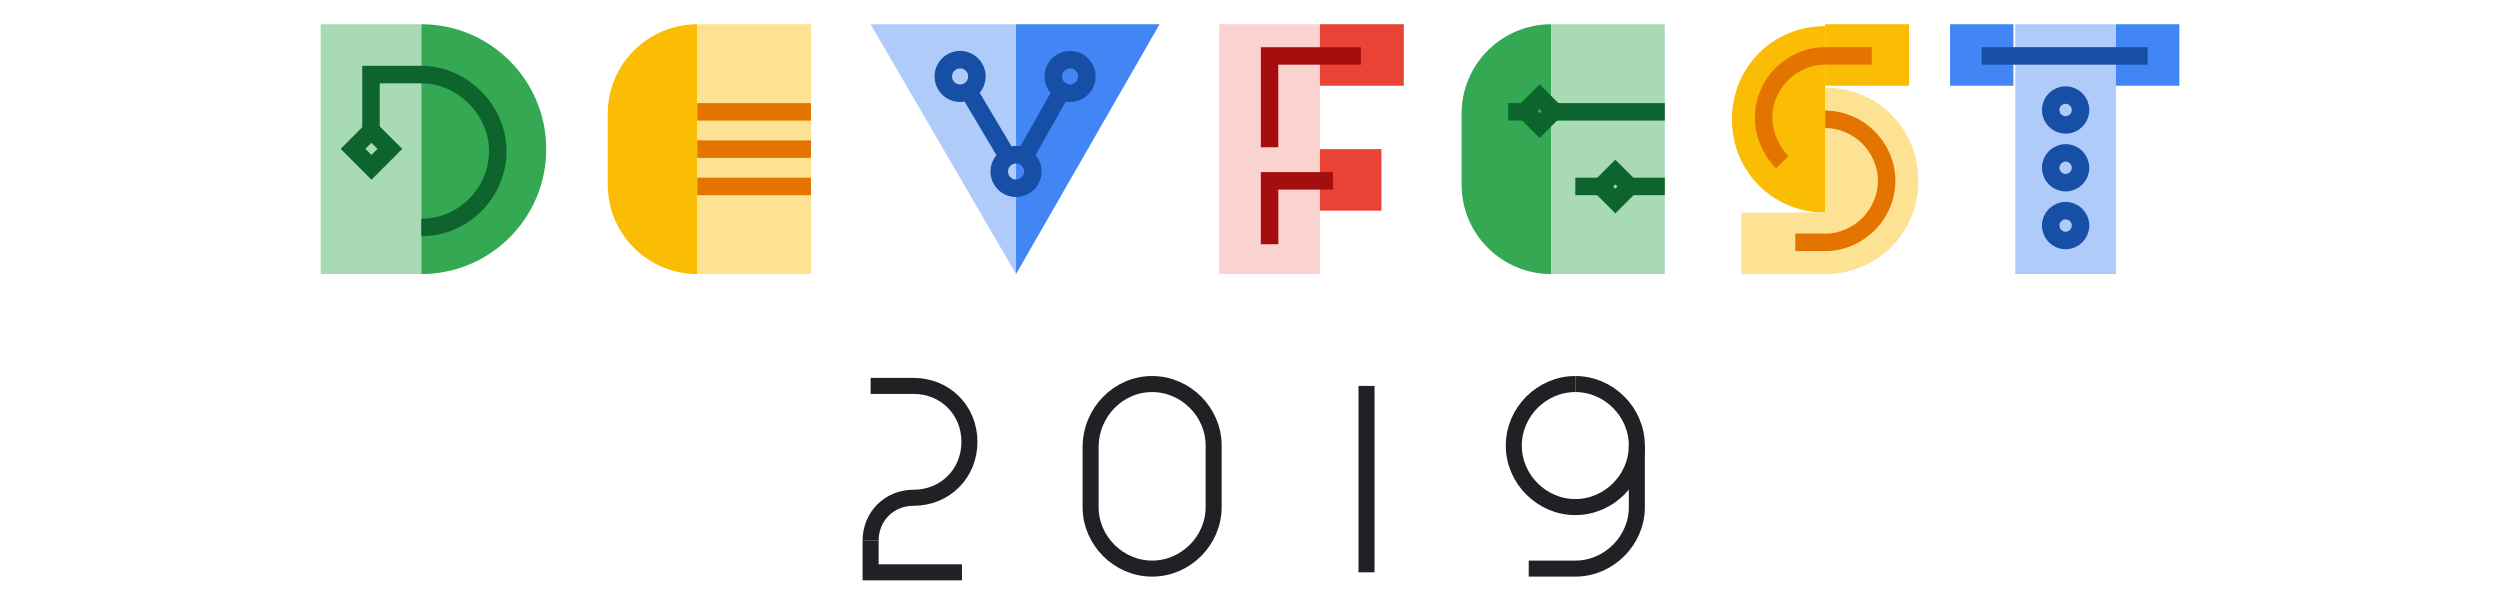 <?xml version="1.0" encoding="utf-8"?>
<!-- Generator: Adobe Illustrator 23.1.0, SVG Export Plug-In . SVG Version: 6.00 Build 0)  -->
<svg version="1.1" id="Layer_4" xmlns="http://www.w3.org/2000/svg" xmlns:xlink="http://www.w3.org/1999/xlink" x="0px" y="0px"
	 viewBox="0 0 134.1 32" style="enable-background:new 0 0 134.1 32;" xml:space="preserve">
<style type="text/css">
	.st0{fill:#FAD2CF;}
	.st1{fill:#AECBFA;}
	.st2{fill:#A8DAB5;}
	.st3{fill:#FBBC04;}
	.st4{fill:#FDE293;}
	.st5{fill:#4285F4;}
	.st6{fill:#34A853;}
	.st7{fill:none;stroke:#0D652D;stroke-width:0.938;stroke-miterlimit:10;}
	.st8{fill:#EA4335;}
	.st9{fill:none;stroke:#E37400;stroke-width:0.938;stroke-miterlimit:10;}
	.st10{fill:none;stroke:#174EA6;stroke-width:0.938;stroke-miterlimit:10;}
	.st11{fill:none;stroke:#A50E0E;stroke-width:0.938;stroke-miterlimit:10;}
	.st12{fill:none;stroke:#A50E0E;stroke-width:0.934;stroke-miterlimit:10;}
	.st13{fill:none;stroke:#202124;stroke-width:0.86;stroke-miterlimit:10;}
</style>
<g>
	<g>
		<rect x="65.4" y="1.3" class="st0" width="5.4" height="13.4"/>
	</g>
	<g>
		<rect x="108.1" y="1.3" class="st1" width="5.4" height="13.4"/>
	</g>
	<g>
		<rect x="17.2" y="1.3" class="st2" width="5.4" height="13.4"/>
	</g>
	<path class="st3" d="M37.4,14.7L37.4,14.7l0-13.4h0c-2.6,0-4.8,2.1-4.8,4.8v3.8C32.6,12.6,34.8,14.7,37.4,14.7z"/>
	<g>
		<rect x="37.4" y="1.3" class="st4" width="6.1" height="13.4"/>
	</g>
	<g>
		<polygon class="st1" points="46.7,1.3 54.5,14.7 54.5,1.3 		"/>
	</g>
	<polygon class="st5" points="62.2,1.3 54.5,1.3 54.5,14.7 54.5,14.7 	"/>
	<path class="st6" d="M22.6,1.3c3.7,0,6.7,3,6.7,6.7s-3,6.7-6.7,6.7V1.3z"/>
	<path class="st7" d="M22.6,12.2c2.3,0,4.1-1.9,4.1-4.1s-1.9-4.1-4.1-4.1h-2.7v3.2"/>
	<path class="st3" d="M97.9,11.4c-2.8,0-5-2.2-5-5s2.2-5,5-5V11.4z"/>
	<rect x="70.8" y="1.3" class="st8" width="4.5" height="3.3"/>
	<rect x="104.6" y="1.3" class="st5" width="3.4" height="3.3"/>
	<rect x="113.5" y="1.3" class="st5" width="3.4" height="3.3"/>
	<rect x="70.8" y="8" class="st8" width="3.3" height="3.3"/>
	<rect x="97.9" y="1.3" class="st3" width="4.5" height="3.3"/>
	<g>
		<path class="st4" d="M97.9,4.7v6.7h-4.5v3.3h4.5c2.8,0,5-2.2,5-5C102.9,6.9,100.7,4.7,97.9,4.7z"/>
	</g>
	<path class="st9" d="M95.6,8.7c-0.6-0.6-1-1.5-1-2.4c0-1.8,1.5-3.3,3.3-3.3h2.5"/>
	<line class="st10" x1="106.3" y1="3" x2="115.2" y2="3"/>
	<path class="st6" d="M83.2,14.7L83.2,14.7V1.3l0,0c-2.6,0-4.8,2.1-4.8,4.8v3.8C78.4,12.6,80.6,14.7,83.2,14.7z"/>
	<g>
		<rect x="83.2" y="1.3" class="st2" width="6.1" height="13.4"/>
	</g>
	<line class="st7" x1="81.7" y1="6" x2="80.9" y2="6"/>
	<line class="st7" x1="89.3" y1="6" x2="83.3" y2="6"/>
	<line class="st7" x1="89.3" y1="10" x2="87.5" y2="10"/>
	<line class="st7" x1="85.9" y1="10" x2="84.5" y2="10"/>
	<circle class="st10" cx="54.5" cy="9.2" r="0.9"/>
	<circle class="st10" cx="57.4" cy="4.1" r="0.9"/>
	<line class="st10" x1="57" y1="4.8" x2="54.9" y2="8.5"/>
	<circle class="st10" cx="51.5" cy="4.1" r="0.9"/>
	<line class="st10" x1="51.9" y1="4.8" x2="54.1" y2="8.5"/>
	<rect x="19.2" y="7.3" transform="matrix(0.707 0.707 -0.707 0.707 11.511 -11.739)" class="st7" width="1.4" height="1.4"/>
	<rect x="86.1" y="9.5" transform="matrix(0.707 0.707 -0.707 0.707 32.49 -58.362)" class="st7" width="1.1" height="1.1"/>
	<rect x="82" y="5.4" transform="matrix(0.707 0.707 -0.707 0.707 28.429 -56.607)" class="st7" width="1.1" height="1.1"/>
	<circle class="st10" cx="110.8" cy="5.9" r="0.8"/>
	<circle class="st10" cx="110.8" cy="9" r="0.8"/>
	<circle class="st10" cx="110.8" cy="12.1" r="0.8"/>
	<path class="st9" d="M96.3,13h1.6c1.8,0,3.3-1.5,3.3-3.3s-1.5-3.3-3.3-3.3"/>
	<polyline class="st11" points="71.5,9.7 68.1,9.7 68.1,13.1 	"/>
	<polyline class="st12" points="73,3 68.1,3 68.1,7.9 	"/>
	<line class="st9" x1="43.5" y1="6" x2="37.4" y2="6"/>
	<line class="st9" x1="43.5" y1="8" x2="37.4" y2="8"/>
	<line class="st9" x1="43.5" y1="10" x2="37.4" y2="10"/>
	<path class="st13" d="M84.5,20.6c1.8,0,3.3,1.5,3.3,3.3v3.3c0,1.8-1.5,3.3-3.3,3.3H82"/>
	<path class="st13" d="M61.8,20.6c1.8,0,3.3,1.5,3.3,3.3v3.3c0,1.8-1.5,3.3-3.3,3.3c-1.8,0-3.3-1.5-3.3-3.3V24
		C58.5,22.1,60,20.6,61.8,20.6z"/>
	<line class="st13" x1="73.3" y1="20.7" x2="73.3" y2="30.7"/>
	<polyline class="st13" points="51.6,30.7 46.7,30.7 46.7,29 	"/>
	<path class="st13" d="M46.7,29c0-1.3,1-2.3,2.3-2.3c1.7,0,3-1.3,3-3s-1.3-3-3-3h-2.3"/>
	<path class="st13" d="M84.5,20.6c-1.8,0-3.3,1.5-3.3,3.3c0,1.8,1.5,3.3,3.3,3.3s3.3-1.5,3.3-3.3"/>
</g>
</svg>
